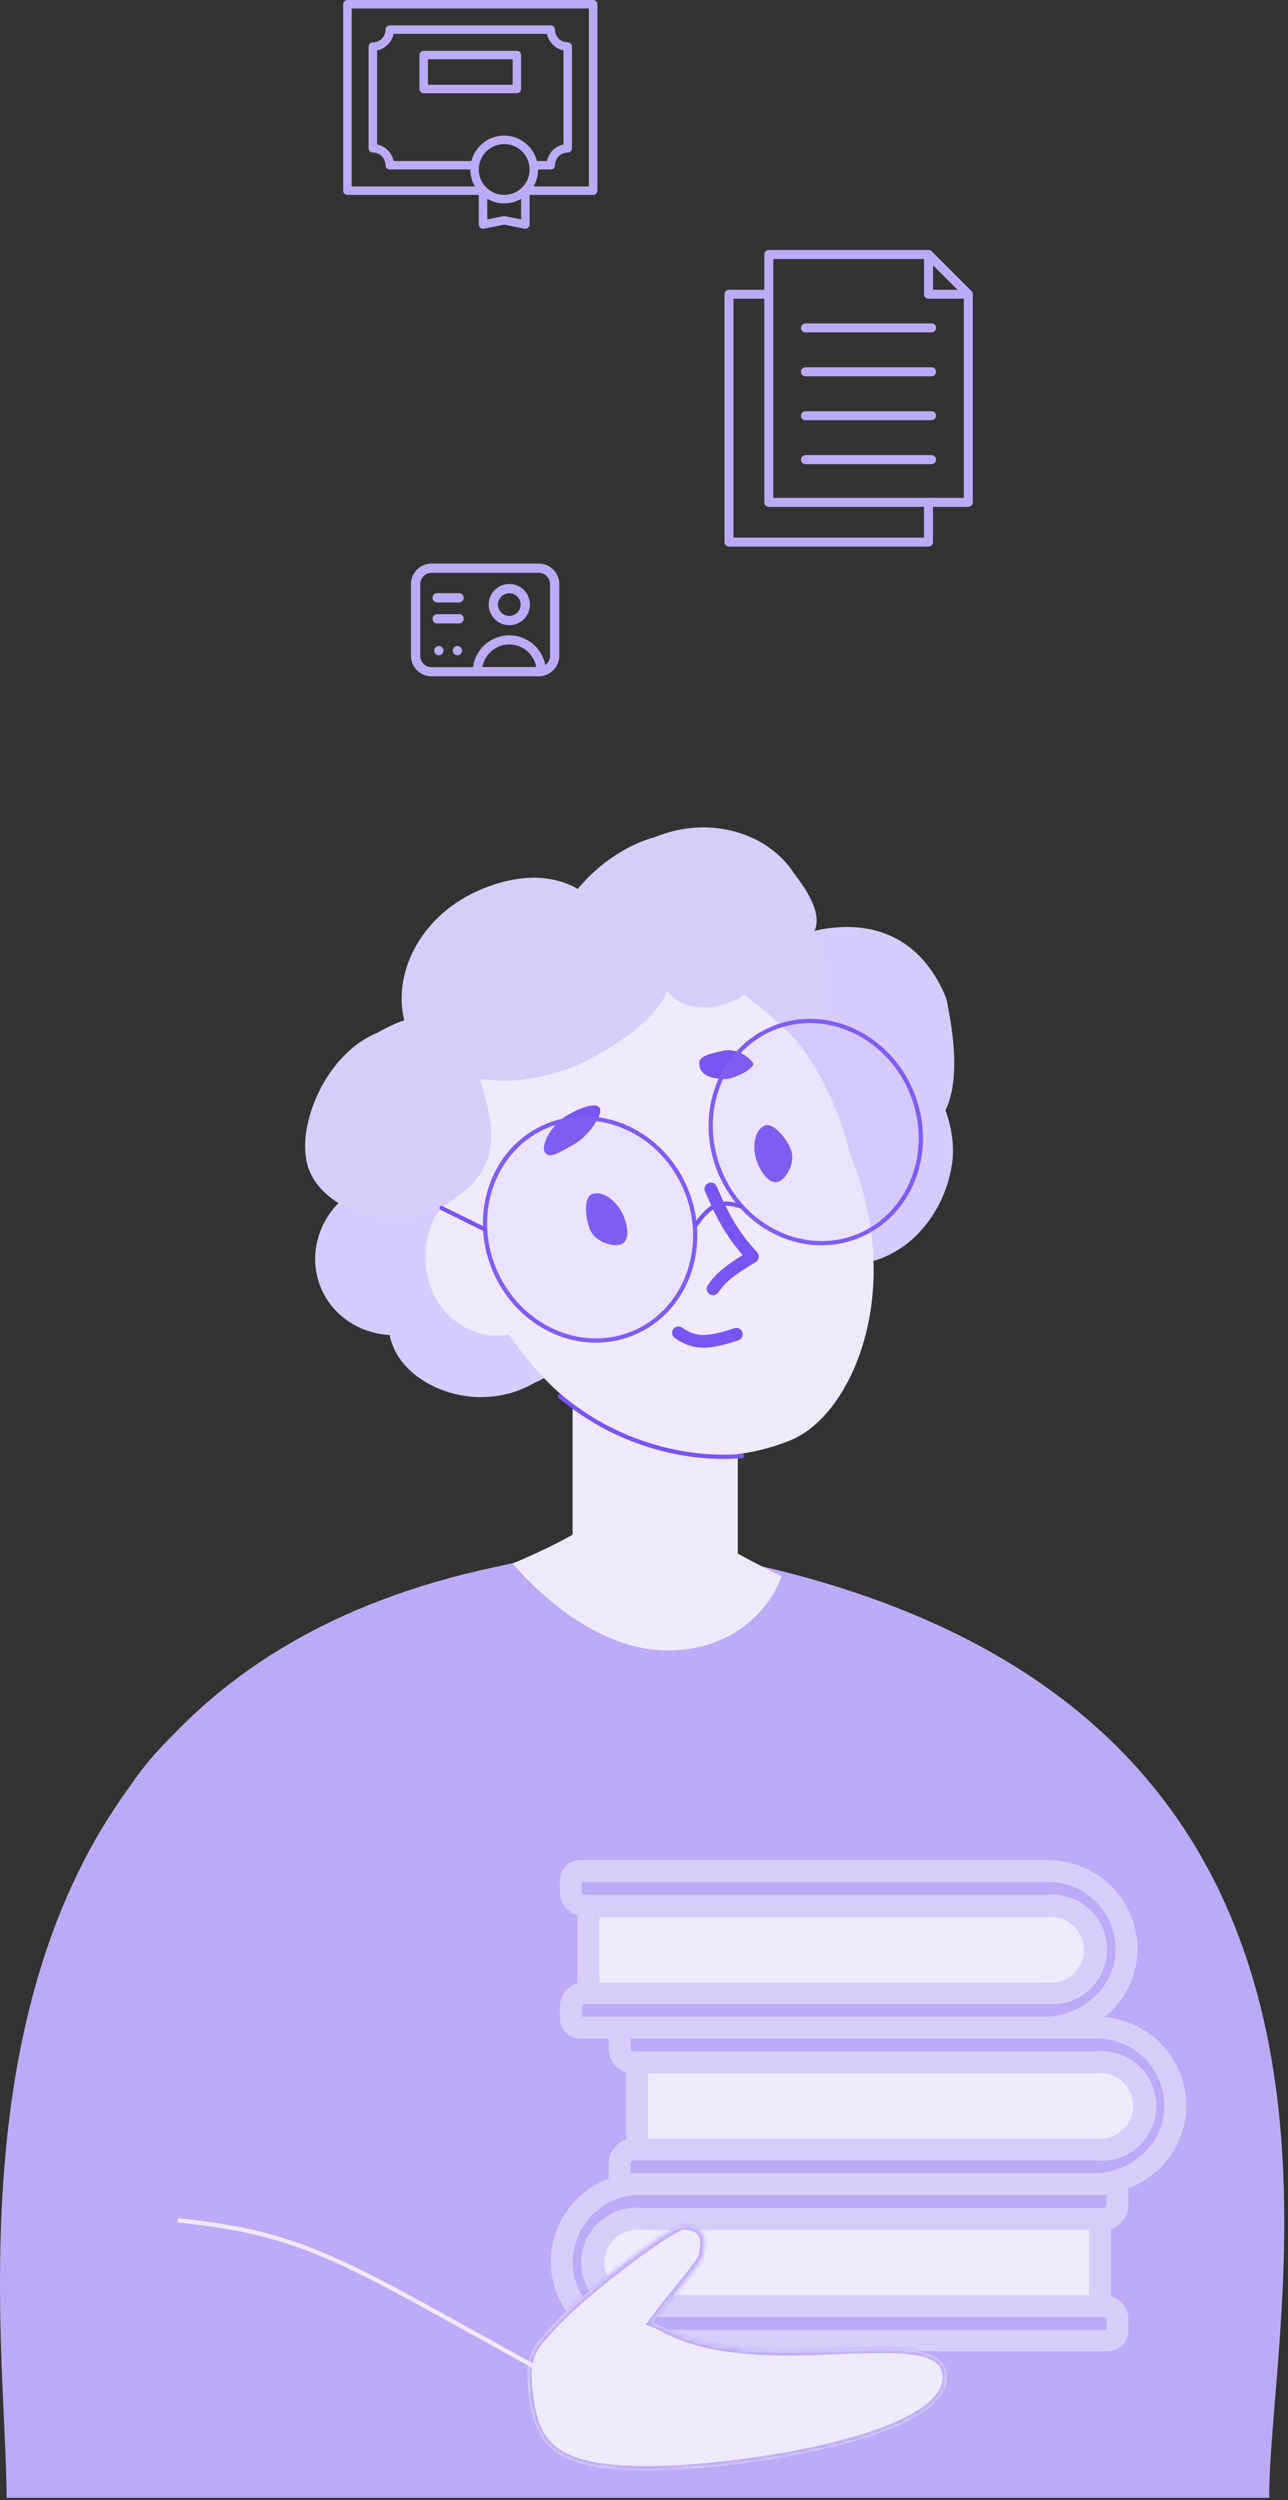<svg width="304" height="590" viewBox="0 0 304 590" fill="none" xmlns="http://www.w3.org/2000/svg">
<rect x="0" y="0" width="304" height="590" fill="#333333" stroke="none"/>
<path d="M299.557 589.5C243.057 589.5 238.057 589.5 155.057 589.5C83.557 589.5 59.057 589.5 1.557 589.5C1.557 540.347 -26.443 374.5 155.057 365C339.057 392 299.557 540.5 299.557 589.5Z" fill="#BBABF7"/>
<path d="M39.141 550H270.141V589H39.141V550Z" fill="#BBABF7"/>
<path d="M286.641 562H286.141V572H286.132C286.138 572.166 286.141 572.333 286.141 572.5C285.641 581.5 279.141 589.5 269.141 588C258.641 585 254.641 582 252.641 572.5C252.641 568.449 254.171 564.761 256.808 562H53.374C56.916 564.836 59.141 568.938 59.141 573.5C59.141 582.061 51.306 589 41.641 589C31.141 586 27.141 583.5 25.141 574C25.141 573.665 25.151 573.331 25.172 573H25.141V562H24.448V452.474C23.806 447.593 23.84 442.281 24.641 436.5C29.141 404 96.641 365.456 151.141 365.456C201.988 365.456 284.131 418.861 286.585 452H286.641V562Z" fill="#BBABF7"/>
<rect x="135.141" y="329" width="39" height="45" fill="#EEEAFC"/>
<path fill-rule="evenodd" clip-rule="evenodd" d="M223.158 262.043C225.559 257.012 226.194 249.048 223.34 235.579C214.784 214.769 195.908 217.665 186.714 221.446C177.52 225.226 180.477 239.148 189.038 250.765C191.628 254.278 193.38 257.571 194.822 260.471C192.502 269.88 192.252 282.247 194.215 287.02C197.365 294.682 200.49 302.28 212.487 294.644C217.127 291.691 223.239 284.817 224.735 274.47C225.246 270.936 224.747 266.366 223.158 262.043ZM112.376 290.699C112.208 290.135 112.01 289.574 111.781 289.019C107.896 279.569 96.672 275.229 86.711 279.325C76.751 283.42 71.826 294.401 75.712 303.851C78.463 310.543 84.896 314.673 91.954 315.058C92.162 316.014 92.456 316.962 92.838 317.892C96.829 327.597 112.956 333.948 126.068 326.394C136.54 322.088 135.211 311.815 131.22 302.11C128.151 294.645 120.507 290.333 112.376 290.699Z" fill="#D6CCFB"/>
<path fill-rule="evenodd" clip-rule="evenodd" d="M186.71 339.843C201.073 333.937 213.9 304.653 200.668 272.473C192.254 237.549 163.363 218.613 134.248 230.585C111.254 240.04 103.141 258.689 107.264 281.964C100.791 286.342 98.674 296.585 101.902 304.435C105.05 312.092 112.825 316.352 120.223 314.948C135.682 338.411 161.968 350.016 186.71 339.843Z" fill="#EEEAFC"/>
<path fill-rule="evenodd" clip-rule="evenodd" d="M157.305 234.109C157.398 233.984 157.49 233.86 157.579 233.735C159.497 233.196 161.619 232.576 163.973 231.878C165.135 231.276 166.351 230.737 167.6 230.246C176.042 233.931 182.483 240.106 189.729 247.237C196.369 244.507 196.286 229.001 193.766 222.871C193.336 221.825 192.763 220.877 192.075 220.039C193.64 217.117 192.663 212.892 187.477 206.21C181.369 196.613 167.48 192.268 154.71 197.518C147.522 199.442 140.761 204.388 136.379 209.786C130.626 206.489 122.95 206.037 113.806 209.797C99.285 215.768 92.625 229.642 95.415 240.782C93.499 241.437 91.335 242.435 88.877 243.834C76.392 248.968 69.252 267.105 73.033 276.299C76.814 285.493 91.088 290.5 102.836 285.669C117.696 277.476 117.991 269.249 113.209 254.672C113.899 254.749 114.601 254.8 115.312 254.825C120.995 255.62 128.886 254.414 135.842 251.554C146.093 246.905 155.326 239.778 157.305 234.109Z" fill="#D6CDFB"/>
<path d="M147.138 286.915C148.398 289.98 148.433 292.87 146.645 293.605C144.857 294.34 140.537 293.212 139.277 290.148C138.016 287.083 137.874 282.615 139.661 281.88C142.436 280.739 145.878 283.85 147.138 286.915Z" fill="#7755F1"/>
<path d="M147.138 286.915C148.398 289.98 148.433 292.87 146.645 293.605C144.857 294.34 140.537 293.212 139.277 290.148C138.016 287.083 137.874 282.615 139.661 281.88C142.436 280.739 145.878 283.85 147.138 286.915Z" fill="#7755F1"/>
<path d="M178.774 274.448C180.034 277.512 182.042 279.591 183.83 278.856C185.618 278.121 187.895 274.28 186.635 271.215C185.375 268.15 182.333 264.875 180.546 265.61C177.771 266.751 177.513 271.383 178.774 274.448Z" fill="#7755F1"/>
<path d="M141.603 261.62C142.233 263.152 138.901 268.197 135.37 270.129C131.399 272.303 129.739 273.526 128.516 271.866C127.755 270.017 130.148 265.316 134.096 263.085C137.605 261.101 140.972 260.087 141.603 261.62Z" fill="#7755F1"/>
<path d="M177.806 251.058C177.724 252.173 174.677 253.967 171.713 254.645C164.75 254.805 164.997 251.46 165.079 250.345C166.086 248.85 167.663 248.742 171.09 247.873C174.708 247.467 177.426 250.133 177.806 251.058Z" fill="#7755F1"/>
<path d="M167.783 280.589C170.914 287.829 172.972 291.454 177.593 296.558C172.291 299.725 170.207 301.397 168.288 304.168" stroke="#7755F1" stroke-width="3" stroke-linecap="round" stroke-linejoin="round"/>
<path d="M160.125 314.553C163.944 317.178 166.995 317.148 173.777 314.886" stroke="#7755F1" stroke-width="3" stroke-linecap="round" stroke-linejoin="round"/>
<path d="M161.936 280.831C167.516 294.401 161.836 309.524 149.355 314.657C136.873 319.789 122.197 313.035 116.618 299.465C111.038 285.895 116.718 270.771 129.199 265.639C141.68 260.507 156.356 267.26 161.936 280.831Z" fill="#BBABF7" fill-opacity="0.1" stroke="#7D5EF1"/>
<path d="M215.198 257.849C220.778 271.419 215.098 286.543 202.616 291.675C190.135 296.807 175.459 290.053 169.879 276.483C164.299 262.913 169.979 247.789 182.461 242.657C194.942 237.525 209.618 244.279 215.198 257.849Z" fill="#BBABF7" fill-opacity="0.1" stroke="#7D5EF1"/>
<path d="M164.244 289.072C167.888 283.899 170.272 283.316 174.88 284.699M104.223 285.099L114.392 290.108" stroke="#7755F1" stroke-linecap="round" stroke-linejoin="round"/>
<ellipse cx="168.571" cy="227.284" rx="13" ry="10" transform="rotate(-22.352 168.571 227.284)" fill="#D6CDFB"/>
<path d="M132.141 329.5C146.525 341.602 163.496 344.678 175.141 343.613" stroke="#7655F1" stroke-linecap="round"/>
<rect x="137" y="450" width="119" height="19" fill="#EEEAFC"/>
<rect x="142" y="524" width="119" height="19" fill="#EEEAFC"/>
<rect x="149" y="487" width="119" height="19" fill="#EEEAFC"/>
<path d="M279.996 496.437C279.854 491.254 277.804 486.305 274.239 482.54C270.674 478.775 265.845 476.458 260.678 476.033C261.326 475.522 261.939 474.969 262.514 474.378C264.451 472.418 265.978 470.091 267.004 467.533C268.03 464.975 268.534 462.237 268.488 459.482C268.333 454 266.048 448.795 262.117 444.97C258.187 441.146 252.921 439.005 247.437 439H136.985C135.703 439 134.472 439.51 133.566 440.416C132.659 441.323 132.149 442.553 132.149 443.836V446.422C132.149 447.677 132.55 448.899 133.295 449.909C134.039 450.919 135.088 451.664 136.287 452.034V467.99C135.086 468.365 134.036 469.115 133.292 470.129C132.548 471.144 132.147 472.369 132.149 473.628V476.214C132.142 476.853 132.262 477.488 132.502 478.08C132.742 478.673 133.097 479.212 133.547 479.667C133.997 480.121 134.532 480.482 135.122 480.728C135.713 480.975 136.346 481.101 136.985 481.101H143.657V483.507C143.661 484.76 144.064 485.98 144.808 486.99C145.552 487.999 146.598 488.744 147.795 489.118V504.971C146.598 505.353 145.553 506.105 144.81 507.118C144.067 508.13 143.663 509.352 143.657 510.609V513.195C143.63 513.522 143.63 513.85 143.657 514.177C139.722 515.649 136.318 518.266 133.884 521.691C131.45 525.116 130.098 529.192 130.003 533.392C129.958 536.126 130.462 538.841 131.483 541.377C132.505 543.913 134.024 546.219 135.951 548.159C138.022 550.282 140.495 551.972 143.225 553.131C145.955 554.29 148.889 554.894 151.855 554.908H261.505C262.79 554.901 264.02 554.386 264.926 553.475C265.832 552.564 266.341 551.331 266.341 550.046V547.46C266.338 546.207 265.935 544.987 265.191 543.977C264.446 542.968 263.4 542.223 262.203 541.849V525.996C263.4 525.614 264.445 524.862 265.188 523.849C265.932 522.837 266.335 521.614 266.341 520.358V517.772C266.334 517.361 266.273 516.952 266.16 516.557C269.122 515.404 271.809 513.642 274.048 511.385C275.987 509.416 277.512 507.08 278.534 504.513C279.556 501.945 280.053 499.199 279.996 496.437V496.437ZM142.933 452.474H247.075C248.169 452.331 249.281 452.424 250.336 452.746C251.391 453.067 252.366 453.61 253.195 454.339C254.023 455.067 254.687 455.963 255.142 456.968C255.597 457.973 255.832 459.064 255.832 460.167C255.832 461.27 255.597 462.361 255.142 463.366C254.687 464.371 254.023 465.268 253.195 465.996C252.366 466.724 251.391 467.267 250.336 467.588C249.281 467.91 248.169 468.003 247.075 467.861H141.459V452.474H142.933ZM137.321 473.654C137.321 473.461 137.398 473.277 137.533 473.142C137.669 473.006 137.853 472.929 138.045 472.929H247.075C248.873 473.11 250.688 472.912 252.405 472.347C254.122 471.783 255.701 470.865 257.041 469.653C258.381 468.44 259.452 466.961 260.185 465.309C260.918 463.658 261.297 461.871 261.297 460.064C261.297 458.257 260.918 456.47 260.185 454.818C259.452 453.167 258.381 451.687 257.041 450.475C255.701 449.263 254.122 448.345 252.405 447.78C250.688 447.216 248.873 447.017 247.075 447.198H138.045C137.855 447.191 137.675 447.113 137.541 446.979C137.406 446.844 137.328 446.664 137.321 446.474V444.172H247.437C249.523 444.162 251.591 444.568 253.518 445.368C255.445 446.167 257.194 447.343 258.66 448.827C261.537 451.703 263.203 455.571 263.315 459.637C263.351 461.698 262.971 463.745 262.198 465.655C261.425 467.566 260.274 469.301 258.816 470.757C257.228 472.382 255.334 473.676 253.244 474.564C251.153 475.451 248.907 475.916 246.635 475.929H137.321V473.654ZM154.57 489.325H258.583C259.683 489.168 260.804 489.25 261.87 489.564C262.936 489.878 263.922 490.418 264.762 491.146C265.601 491.874 266.274 492.774 266.735 493.785C267.197 494.796 267.436 495.895 267.436 497.006C267.436 498.117 267.197 499.216 266.735 500.227C266.274 501.238 265.601 502.138 264.762 502.866C263.922 503.594 262.936 504.134 261.87 504.448C260.804 504.762 259.683 504.843 258.583 504.687H152.967V489.325H154.57ZM256.307 541.642H151.415C150.321 541.784 149.21 541.691 148.154 541.369C147.099 541.048 146.124 540.505 145.296 539.777C144.467 539.049 143.803 538.152 143.348 537.147C142.893 536.142 142.658 535.051 142.658 533.948C142.658 532.845 142.893 531.754 143.348 530.749C143.803 529.744 144.467 528.848 145.296 528.12C146.124 527.391 147.099 526.848 148.154 526.527C149.21 526.205 150.321 526.112 151.415 526.254H257.031V541.642H256.307ZM261.169 518.057V520.358C261.169 520.55 261.093 520.734 260.957 520.87C260.821 521.006 260.637 521.082 260.445 521.082H151.415C149.618 520.902 147.802 521.1 146.085 521.665C144.369 522.229 142.789 523.147 141.449 524.359C140.109 525.571 139.038 527.051 138.305 528.703C137.572 530.354 137.194 532.141 137.194 533.948C137.194 535.755 137.572 537.542 138.305 539.194C139.038 540.845 140.109 542.325 141.449 543.537C142.789 544.749 144.369 545.667 146.085 546.232C147.802 546.796 149.618 546.994 151.415 546.814H260.445C260.635 546.82 260.815 546.899 260.95 547.033C261.084 547.168 261.162 547.348 261.169 547.538V549.84H151.855C149.584 549.826 147.337 549.362 145.247 548.474C143.156 547.586 141.262 546.292 139.675 544.667C138.221 543.202 137.074 541.462 136.302 539.548C135.529 537.634 135.146 535.585 135.175 533.521C135.276 529.375 136.993 525.433 139.959 522.534C142.925 519.636 146.906 518.01 151.053 518.005H261.169V518.057ZM258.143 512.884H148.829V510.609C148.829 510.414 148.905 510.227 149.04 510.087C149.175 509.947 149.359 509.865 149.553 509.859H258.583C260.389 510.058 262.217 509.873 263.948 509.318C265.678 508.763 267.272 507.849 268.626 506.636C269.979 505.423 271.062 503.939 271.803 502.28C272.544 500.62 272.928 498.823 272.928 497.006C272.928 495.189 272.544 493.392 271.803 491.732C271.062 490.073 269.979 488.588 268.626 487.376C267.272 486.163 265.678 485.249 263.948 484.694C262.217 484.139 260.389 483.954 258.583 484.153H149.553C149.364 484.147 149.183 484.068 149.049 483.934C148.914 483.799 148.836 483.619 148.829 483.429V481.127H258.945C263.092 481.133 267.073 482.758 270.039 485.657C273.006 488.555 274.722 492.498 274.823 496.644C274.859 498.705 274.479 500.752 273.706 502.662C272.933 504.573 271.782 506.308 270.324 507.764C268.732 509.38 266.836 510.664 264.746 511.543C262.655 512.422 260.411 512.878 258.143 512.884V512.884Z" fill="#D6CDFB"/>
<mask id="path-23-inside-1_518_1495" fill="white">
<path fill-rule="evenodd" clip-rule="evenodd" d="M128.317 551.237C135.505 542.175 158.279 525.428 161.092 525.249C164.169 525.052 167.33 526.561 165.984 531.778C166.062 533.013 163.681 535.937 160.436 539.92C158.481 542.32 156.213 545.105 153.981 548.137C154.671 548.398 155.346 548.686 155.999 549C167.799 555.778 184.531 555.12 198.383 554.575C212.119 554.034 223.023 553.605 223.472 560.651C224.428 575.659 174 583 153 583C129.309 583 125.456 576.508 124.5 561.5C124.22 557.111 125.729 553.707 128.317 551.237Z"/>
</mask>
<path fill-rule="evenodd" clip-rule="evenodd" d="M128.317 551.237C135.505 542.175 158.279 525.428 161.092 525.249C164.169 525.052 167.33 526.561 165.984 531.778C166.062 533.013 163.681 535.937 160.436 539.92C158.481 542.32 156.213 545.105 153.981 548.137C154.671 548.398 155.346 548.686 155.999 549C167.799 555.778 184.531 555.12 198.383 554.575C212.119 554.034 223.023 553.605 223.472 560.651C224.428 575.659 174 583 153 583C129.309 583 125.456 576.508 124.5 561.5C124.22 557.111 125.729 553.707 128.317 551.237Z" fill="#EEEAFC"/>
<path d="M128.317 551.237L129.007 551.96L129.057 551.913L129.1 551.858L128.317 551.237ZM161.092 525.249L161.028 524.251L161.092 525.249ZM165.984 531.778L165.015 531.528L164.976 531.683L164.986 531.842L165.984 531.778ZM160.436 539.92L161.211 540.551L160.436 539.92ZM153.981 548.137L153.175 547.544L152.394 548.605L153.626 549.072L153.981 548.137ZM156 549L156.498 548.133L156.466 548.114L156.432 548.098L156 549ZM198.383 554.575L198.343 553.575L198.383 554.575ZM223.472 560.651L224.47 560.588L223.472 560.651ZM124.5 561.5L125.498 561.436L124.5 561.5ZM129.1 551.858C132.611 547.433 140.013 541.045 146.955 535.704C150.413 533.044 153.727 530.666 156.344 528.946C157.654 528.085 158.777 527.398 159.649 526.923C160.085 526.686 160.445 526.51 160.724 526.393C160.863 526.335 160.973 526.296 161.054 526.272C161.142 526.246 161.17 526.246 161.155 526.247L161.028 524.251C160.677 524.273 160.294 524.406 159.954 524.547C159.588 524.7 159.162 524.911 158.693 525.167C157.753 525.678 156.578 526.399 155.246 527.275C152.577 529.029 149.221 531.437 145.735 534.119C138.79 539.463 131.211 545.979 127.533 550.615L129.1 551.858ZM161.155 526.247C162.554 526.157 163.771 526.474 164.49 527.191C165.155 527.855 165.637 529.117 165.015 531.528L166.952 532.028C167.676 529.222 167.251 527.122 165.903 525.776C164.609 524.484 162.707 524.144 161.028 524.251L161.155 526.247ZM164.986 531.842C164.985 531.832 164.989 531.885 164.946 532.023C164.905 532.155 164.832 532.33 164.718 532.553C164.487 532.999 164.128 533.559 163.643 534.236C162.674 535.588 161.291 537.287 159.661 539.288L161.211 540.551C162.826 538.569 164.256 536.815 165.269 535.401C165.775 534.694 166.2 534.043 166.495 533.469C166.771 532.935 167.02 532.312 166.982 531.715L164.986 531.842ZM159.661 539.288C157.707 541.687 155.424 544.49 153.175 547.544L154.786 548.729C157.001 545.72 159.255 542.954 161.211 540.551L159.661 539.288ZM153.626 549.072C154.291 549.324 154.94 549.6 155.567 549.902L156.432 548.098C155.752 547.772 155.051 547.473 154.335 547.201L153.626 549.072ZM155.501 549.867C161.582 553.36 168.881 554.91 176.339 555.53C183.799 556.15 191.506 555.846 198.422 555.574L198.343 553.575C191.407 553.848 183.823 554.146 176.504 553.537C169.183 552.928 162.216 551.418 156.498 548.133L155.501 549.867ZM198.422 555.574C205.331 555.302 211.375 555.069 215.755 555.756C217.942 556.099 219.594 556.656 220.707 557.463C221.77 558.233 222.381 559.257 222.474 560.715L224.47 560.588C224.338 558.523 223.418 556.957 221.881 555.843C220.394 554.766 218.378 554.143 216.065 553.78C211.447 553.055 205.171 553.307 198.343 553.575L198.422 555.574ZM222.474 560.715C222.673 563.838 220.203 566.83 215.323 569.605C210.52 572.337 203.754 574.635 196.231 576.482C181.197 580.174 163.42 582 153 582V584C163.579 584 181.516 582.155 196.708 578.425C204.297 576.561 211.272 574.21 216.312 571.344C221.274 568.522 224.749 564.969 224.47 560.588L222.474 560.715ZM153 582C141.172 582 134.624 580.362 130.879 577.122C127.173 573.916 125.976 568.932 125.498 561.436L123.502 561.564C123.981 569.077 125.188 574.842 129.57 578.634C133.913 582.392 141.136 584 153 584V582ZM125.498 561.436C125.237 557.341 126.634 554.225 129.007 551.96L127.626 550.514C124.824 553.188 123.204 556.881 123.502 561.564L125.498 561.436Z" fill="#BBABF7" mask="url(#path-23-inside-1_518_1495)"/>
<path d="M127 559C80.936 533.634 72.268 527.111 42 524" stroke="#EEEAFC"/>
<path d="M101.849 159.615H127.151C128.436 159.611 129.667 159.099 130.576 158.19C131.484 157.282 131.996 156.05 132 154.766V137.849C132 136.563 131.489 135.33 130.58 134.42C129.67 133.511 128.437 133 127.151 133H101.849C100.563 133 99.33 133.511 98.42 134.42C97.511 135.33 97 136.563 97 137.849V154.766C97 156.052 97.511 157.285 98.42 158.194C99.33 159.104 100.563 159.615 101.849 159.615ZM113.851 157.427C114.115 155.933 114.897 154.581 116.059 153.606C117.221 152.631 118.689 152.097 120.206 152.097C121.722 152.097 123.191 152.631 124.353 153.606C125.515 154.581 126.297 155.933 126.56 157.427H113.851ZM99.188 137.849C99.189 137.144 99.47 136.468 99.969 135.969C100.468 135.47 101.144 135.189 101.849 135.187H127.151C127.856 135.189 128.532 135.47 129.031 135.969C129.53 136.468 129.811 137.144 129.813 137.849V154.766C129.816 155.193 129.716 155.615 129.522 155.996C129.328 156.376 129.045 156.705 128.697 156.953C128.312 154.935 127.22 153.121 125.618 151.835C124.016 150.55 122.008 149.877 119.955 149.937C117.902 149.998 115.937 150.788 114.414 152.166C112.89 153.544 111.907 155.419 111.642 157.456H101.849C101.497 157.455 101.149 157.385 100.825 157.249C100.5 157.113 100.206 156.914 99.959 156.664C99.712 156.414 99.516 156.118 99.384 155.792C99.251 155.466 99.185 155.117 99.188 154.766V137.849Z" fill="#BBABF7"/>
<path d="M120.21 147.547C121.171 147.547 122.11 147.262 122.909 146.729C123.709 146.195 124.332 145.437 124.701 144.55C125.07 143.662 125.167 142.685 124.981 141.743C124.795 140.8 124.334 139.933 123.656 139.252C122.978 138.571 122.114 138.106 121.172 137.916C120.23 137.726 119.253 137.819 118.364 138.184C117.475 138.549 116.713 139.168 116.176 139.965C115.639 140.762 115.35 141.7 115.346 142.661C115.343 143.302 115.467 143.937 115.71 144.529C115.953 145.122 116.311 145.661 116.763 146.115C117.215 146.569 117.752 146.929 118.343 147.175C118.935 147.42 119.569 147.547 120.21 147.547ZM120.21 140.007C120.74 140.007 121.258 140.165 121.699 140.46C122.139 140.755 122.482 141.174 122.684 141.664C122.886 142.155 122.938 142.694 122.833 143.214C122.728 143.733 122.47 144.21 122.094 144.583C121.718 144.957 121.239 145.21 120.718 145.311C120.198 145.411 119.659 145.355 119.17 145.149C118.682 144.943 118.265 144.597 117.974 144.154C117.683 143.711 117.529 143.192 117.534 142.661C117.539 141.956 117.824 141.28 118.325 140.783C118.826 140.286 119.504 140.007 120.21 140.007ZM103.191 142.18H108.361C108.651 142.18 108.929 142.065 109.134 141.86C109.339 141.655 109.454 141.377 109.454 141.086C109.454 140.796 109.339 140.518 109.134 140.313C108.929 140.108 108.651 139.993 108.361 139.993H103.191C102.901 139.993 102.623 140.108 102.418 140.313C102.212 140.518 102.097 140.796 102.097 141.086C102.097 141.377 102.212 141.655 102.418 141.86C102.623 142.065 102.901 142.18 103.191 142.18V142.18ZM103.191 147.131H108.361C108.651 147.131 108.929 147.016 109.134 146.811C109.339 146.606 109.454 146.328 109.454 146.038C109.454 145.747 109.339 145.469 109.134 145.264C108.929 145.059 108.651 144.944 108.361 144.944H103.191C102.901 144.944 102.623 145.059 102.418 145.264C102.212 145.469 102.097 145.747 102.097 146.038C102.097 146.328 102.212 146.606 102.418 146.811C102.623 147.016 102.901 147.131 103.191 147.131Z" fill="#BBABF7"/>
<path d="M103.584 154.642C104.188 154.642 104.678 154.152 104.678 153.548C104.678 152.944 104.188 152.454 103.584 152.454C102.98 152.454 102.49 152.944 102.49 153.548C102.49 154.152 102.98 154.642 103.584 154.642Z" fill="#BBABF7"/>
<path d="M107.959 154.642C108.563 154.642 109.053 154.152 109.053 153.548C109.053 152.944 108.563 152.454 107.959 152.454C107.355 152.454 106.865 152.944 106.865 153.548C106.865 154.152 107.355 154.642 107.959 154.642Z" fill="#BBABF7"/>
<path d="M140 0H82C81.735 0 81.48 0.105 81.293 0.293C81.105 0.48 81 0.735 81 1V45C81 45.265 81.105 45.52 81.293 45.707C81.48 45.895 81.735 46 82 46H113V53C113 53.148 113.033 53.294 113.096 53.428C113.16 53.561 113.252 53.679 113.366 53.773C113.481 53.867 113.615 53.934 113.758 53.97C113.902 54.005 114.051 54.009 114.196 53.98L119 53.02L123.804 53.98C123.949 54.009 124.098 54.005 124.242 53.97C124.385 53.934 124.519 53.867 124.634 53.773C124.748 53.679 124.84 53.561 124.904 53.428C124.967 53.294 125 53.148 125 53V46H140C140.265 46 140.52 45.895 140.707 45.707C140.895 45.52 141 45.265 141 45V1C141 0.735 140.895 0.48 140.707 0.293C140.52 0.105 140.265 0 140 0ZM123 51.78L119.196 51.02C119.067 50.994 118.933 50.994 118.804 51.02L115 51.78V46.929C115.036 46.95 115.075 46.963 115.111 46.983C116.298 47.65 117.638 48 119 48C120.362 48 121.702 47.65 122.89 46.983C122.925 46.963 122.964 46.95 123 46.929L123 51.78ZM123.287 44.188C123.271 44.205 123.255 44.222 123.24 44.24C123.223 44.255 123.205 44.271 123.188 44.287C122.071 45.385 120.567 46 119 46C117.433 46 115.929 45.385 114.812 44.287C114.795 44.271 114.777 44.255 114.76 44.24C114.745 44.222 114.729 44.205 114.713 44.188C113.611 43.073 112.996 41.568 113 40C112.996 39.712 113.02 39.424 113.07 39.14C113.275 37.709 113.991 36.401 115.085 35.457C116.179 34.512 117.578 33.995 119.023 34C120.468 34.006 121.863 34.534 122.95 35.486C124.036 36.439 124.742 37.753 124.937 39.185C124.983 39.454 125.004 39.727 125 40C125.005 41.568 124.389 43.073 123.287 44.188V44.188ZM125.647 35.567C125.598 35.495 125.545 35.426 125.494 35.355C125.412 35.242 125.332 35.129 125.245 35.02C125.185 34.946 125.122 34.875 125.06 34.803C124.974 34.704 124.889 34.605 124.799 34.51C124.731 34.438 124.659 34.37 124.589 34.301C124.498 34.212 124.407 34.123 124.312 34.039C124.237 33.972 124.159 33.908 124.082 33.844C123.985 33.764 123.888 33.685 123.787 33.61C123.706 33.549 123.623 33.491 123.54 33.433C123.438 33.361 123.333 33.293 123.228 33.226C123.141 33.172 123.054 33.119 122.966 33.068C122.857 33.006 122.746 32.946 122.634 32.888C122.544 32.842 122.454 32.796 122.363 32.754C122.247 32.699 122.129 32.65 122.011 32.601C121.918 32.563 121.827 32.524 121.733 32.49C121.609 32.444 121.483 32.405 121.356 32.365C121.264 32.336 121.172 32.306 121.078 32.28C120.945 32.244 120.809 32.215 120.674 32.185C120.583 32.165 120.494 32.143 120.402 32.127C120.25 32.099 120.096 32.081 119.941 32.062C119.864 32.053 119.787 32.039 119.709 32.032C119.475 32.012 119.239 32 119 32C118.761 32 118.525 32.012 118.291 32.033C118.212 32.04 118.135 32.054 118.057 32.063C117.903 32.081 117.75 32.1 117.599 32.127C117.504 32.144 117.412 32.167 117.319 32.187C117.187 32.216 117.055 32.244 116.926 32.279C116.825 32.307 116.727 32.339 116.628 32.37C116.51 32.407 116.392 32.444 116.276 32.487C116.171 32.525 116.068 32.568 115.965 32.611C115.862 32.653 115.757 32.697 115.655 32.745C115.546 32.795 115.439 32.85 115.332 32.905C115.242 32.952 115.154 32.999 115.066 33.049C114.953 33.114 114.841 33.181 114.731 33.251C114.657 33.298 114.585 33.346 114.512 33.395C114.394 33.476 114.278 33.559 114.164 33.645C114.108 33.688 114.053 33.732 113.998 33.776C113.874 33.876 113.753 33.977 113.635 34.084C113.599 34.117 113.564 34.151 113.528 34.184C113.398 34.307 113.27 34.432 113.147 34.564C113.134 34.578 113.122 34.592 113.11 34.606C112.235 35.552 111.606 36.698 111.278 37.944C111.273 37.963 111.266 37.981 111.261 38H92.899C92.702 37.04 92.227 36.159 91.534 35.466C90.841 34.773 89.96 34.298 89 34.101V11.899C89.96 11.702 90.841 11.227 91.534 10.534C92.227 9.841 92.702 8.96 92.899 8H129.101C129.298 8.96 129.773 9.841 130.466 10.534C131.159 11.227 132.04 11.702 133 11.899V34.101C132.04 34.298 131.159 34.773 130.466 35.466C129.773 36.159 129.298 37.04 129.101 38H126.739C126.71 37.887 126.672 37.778 126.639 37.668C126.612 37.579 126.588 37.489 126.558 37.401C126.506 37.25 126.446 37.104 126.385 36.957C126.358 36.892 126.335 36.824 126.306 36.759C126.213 36.55 126.112 36.347 126.003 36.149C125.974 36.097 125.941 36.049 125.911 35.998C125.827 35.852 125.741 35.707 125.647 35.567V35.567ZM139 44H125.929C125.951 43.962 125.966 43.92 125.988 43.882C126.117 43.652 126.234 43.415 126.34 43.173C126.359 43.128 126.382 43.085 126.401 43.04C126.518 42.754 126.618 42.46 126.7 42.161C126.722 42.083 126.739 42.002 126.759 41.923C126.816 41.69 126.863 41.455 126.899 41.218C126.912 41.127 126.927 41.039 126.938 40.949C126.977 40.634 126.998 40.317 127 40H130C130.265 40 130.52 39.895 130.707 39.707C130.895 39.52 131 39.265 131 39C131.001 38.205 131.317 37.442 131.88 36.88C132.442 36.317 133.205 36.001 134 36C134.265 36 134.52 35.895 134.707 35.707C134.895 35.52 135 35.265 135 35V11C135 10.735 134.895 10.48 134.707 10.293C134.52 10.105 134.265 10 134 10C133.205 9.999 132.442 9.683 131.88 9.12C131.317 8.558 131.001 7.795 131 7C131 6.735 130.895 6.48 130.707 6.293C130.52 6.105 130.265 6 130 6H92C91.735 6 91.48 6.105 91.293 6.293C91.105 6.48 91 6.735 91 7C90.999 7.795 90.683 8.558 90.12 9.12C89.558 9.683 88.795 9.999 88 10C87.735 10 87.48 10.105 87.293 10.293C87.105 10.48 87 10.735 87 11V35C87 35.265 87.105 35.52 87.293 35.707C87.48 35.895 87.735 36 88 36C88.795 36.001 89.558 36.317 90.12 36.88C90.683 37.442 90.999 38.205 91 39C91 39.265 91.105 39.52 91.293 39.707C91.48 39.895 91.735 40 92 40H111C111.002 40.318 111.023 40.635 111.062 40.95C111.073 41.04 111.087 41.128 111.101 41.217C111.137 41.456 111.184 41.691 111.242 41.923C111.262 42.003 111.278 42.083 111.3 42.162C111.382 42.461 111.483 42.755 111.6 43.042C111.618 43.086 111.641 43.128 111.66 43.172C111.765 43.415 111.883 43.652 112.013 43.883C112.034 43.921 112.049 43.963 112.071 44.001H83V2H139V44Z" fill="#BBABF7"/>
<path d="M122 12H100C99.735 12 99.48 12.105 99.293 12.293C99.105 12.48 99 12.735 99 13V21C99 21.265 99.105 21.52 99.293 21.707C99.48 21.895 99.735 22 100 22H122C122.265 22 122.52 21.895 122.707 21.707C122.895 21.52 123 21.265 123 21V13C123 12.735 122.895 12.48 122.707 12.293C122.52 12.105 122.265 12 122 12ZM121 20H101V14H121V20Z" fill="#BBABF7"/>
<path d="M219.869 78.447H190.119C189.528 78.447 189.058 77.977 189.058 77.386C189.058 76.795 189.528 76.325 190.119 76.325H219.88C220.471 76.325 220.941 76.795 220.941 77.386C220.93 77.966 220.46 78.447 219.869 78.447ZM219.869 88.805H190.119C189.528 88.805 189.058 88.334 189.058 87.744C189.058 87.153 189.528 86.683 190.119 86.683H219.88C220.471 86.683 220.941 87.153 220.941 87.744C220.93 88.334 220.46 88.805 219.869 88.805ZM219.869 99.173H190.119C189.528 99.173 189.058 98.703 189.058 98.112C189.058 97.522 189.528 97.052 190.119 97.052H219.88C220.471 97.052 220.941 97.522 220.941 98.112C220.93 98.692 220.46 99.173 219.869 99.173ZM219.869 109.531H190.119C189.528 109.531 189.058 109.061 189.058 108.47C189.058 107.88 189.528 107.409 190.119 107.409H219.88C220.471 107.409 220.941 107.88 220.941 108.47C220.93 109.061 220.46 109.531 219.869 109.531Z" fill="#BBABF7"/>
<path d="M228.542 119.616H181.456C180.865 119.616 180.395 119.145 180.395 118.555V60.061C180.395 59.47 180.865 59 181.456 59H219.158C219.442 59 219.704 59.109 219.912 59.306L229.297 68.691C229.493 68.888 229.603 69.161 229.603 69.445V118.555C229.603 119.134 229.122 119.616 228.542 119.616ZM182.517 117.494H227.481V69.883L218.72 61.122H182.517V117.494V117.494Z" fill="#BBABF7"/>
<path d="M228.542 70.506H219.158C218.567 70.506 218.097 70.036 218.097 69.445V60.061C218.097 59.47 218.567 59 219.158 59C219.749 59 220.219 59.47 220.219 60.061V68.384H228.542C229.133 68.384 229.603 68.855 229.603 69.445C229.603 70.025 229.122 70.506 228.542 70.506Z" fill="#BBABF7"/>
<path d="M219.147 129H172.061C171.47 129 171 128.53 171 127.939V69.445C171 68.855 171.47 68.384 172.061 68.384H181.456C182.047 68.384 182.517 68.855 182.517 69.445C182.517 70.036 182.047 70.506 181.456 70.506H173.122V126.878H218.086V118.555C218.086 117.964 218.556 117.494 219.147 117.494C219.737 117.494 220.208 117.964 220.208 118.555V127.939C220.208 128.53 219.737 129 219.147 129Z" fill="#BBABF7"/>
<path d="M184.5 372C182 379 173.792 389.5 157.5 389.5C141.208 389.5 127.001 376 121 369C151.499 356 135.207 356 151.499 356C167.791 356 151.499 356 184.5 372Z" fill="#EEEAFC"/>
</svg>
